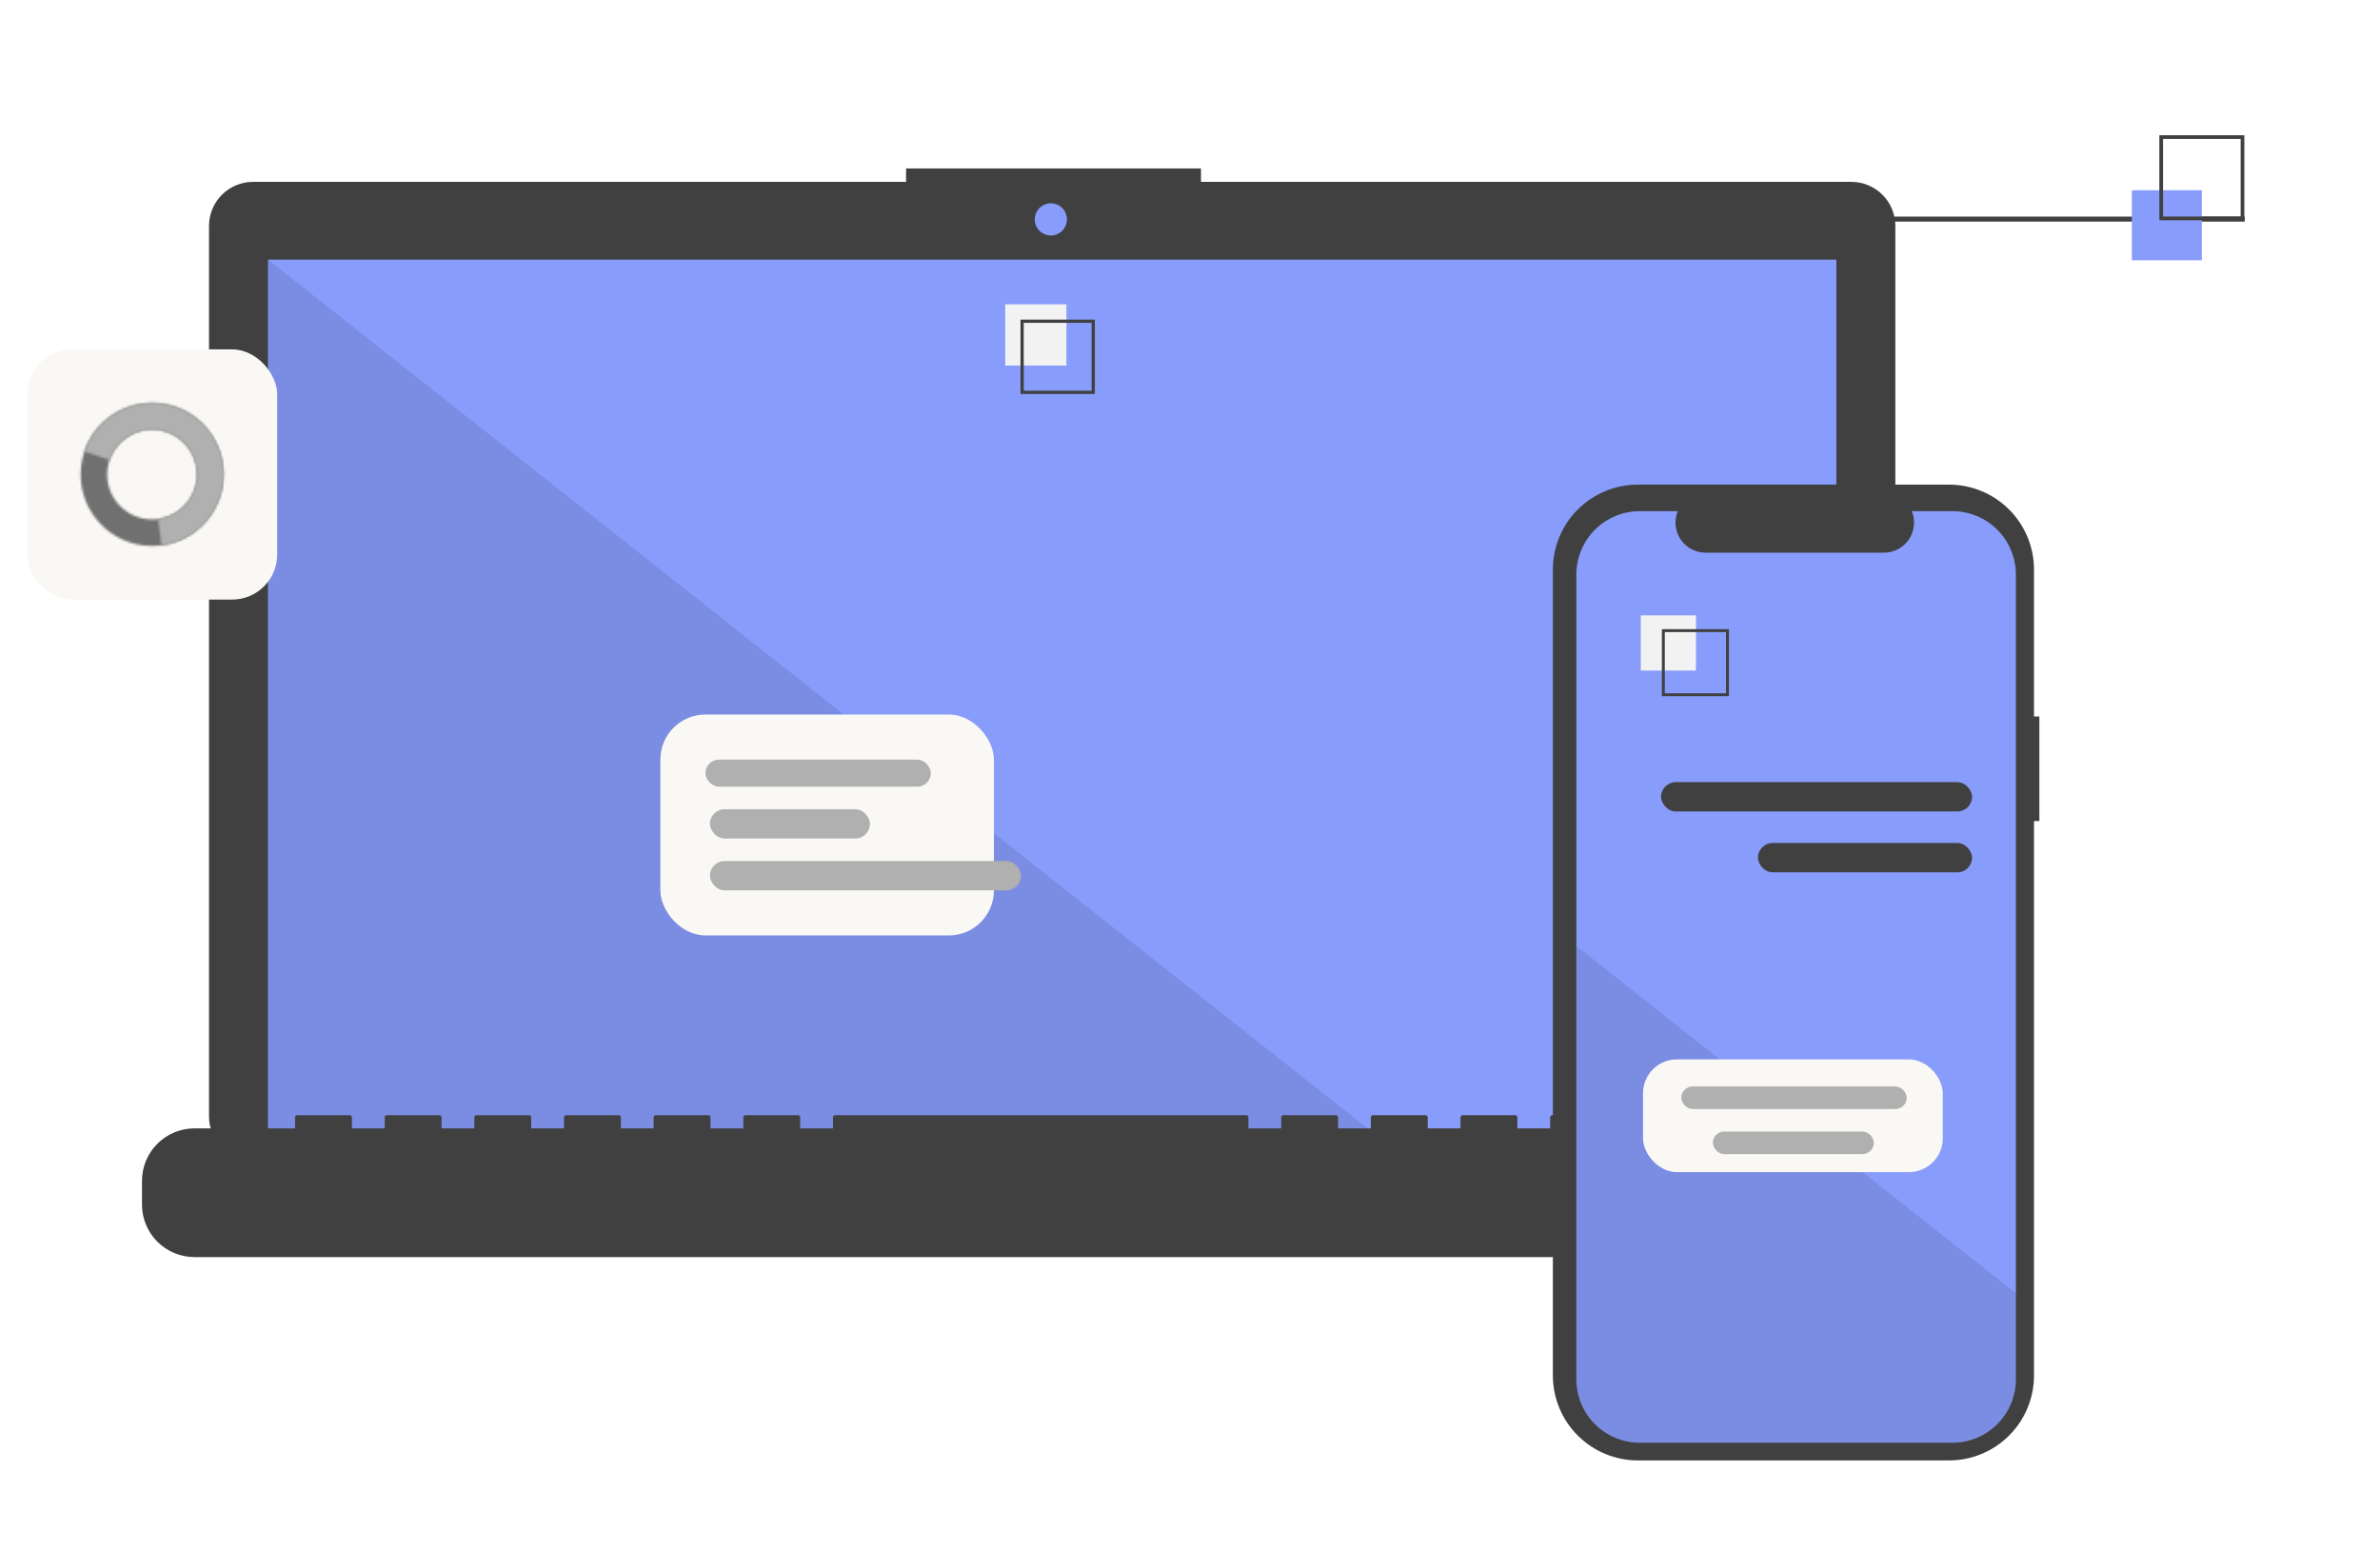 <svg width="1056" height="688" viewBox="0 0 1056 688" fill="none" xmlns="http://www.w3.org/2000/svg">
<g filter="url(#filter0_d_387_392)">
<path d="M791.441 20.688H502.869V14.741H372.02V20.688H82.258C79.695 20.688 77.157 21.193 74.788 22.174C72.42 23.155 70.268 24.593 68.456 26.405C66.643 28.218 65.206 30.37 64.225 32.738C63.243 35.106 62.739 37.645 62.739 40.208V435.352C62.739 440.529 64.795 445.493 68.456 449.154C72.117 452.815 77.081 454.871 82.258 454.871H791.441C796.618 454.871 801.583 452.815 805.244 449.154C808.904 445.493 810.961 440.529 810.961 435.352V40.208C810.961 37.645 810.456 35.106 809.475 32.738C808.494 30.37 807.056 28.218 805.244 26.405C803.431 24.593 801.279 23.155 798.911 22.174C796.543 21.193 794.005 20.688 791.441 20.688V20.688Z" fill="#404040"/>
<path d="M784.791 55.185H88.908V447.734H784.791V55.185Z" fill="#889CFB"/>
<path d="M436.255 44.479C440.197 44.479 443.392 41.284 443.392 37.342C443.392 33.4 440.197 30.205 436.255 30.205C432.313 30.205 429.118 33.4 429.118 37.342C429.118 41.284 432.313 44.479 436.255 44.479Z" fill="#889CFB"/>
<path opacity="0.1" d="M585.781 447.735H88.909V55.186L585.781 447.735Z" fill="black"/>
<path d="M443.165 75H416V102.165H443.165V75Z" fill="#F2F2F2"/>
<path d="M455.778 114.778H422.791V81.791H455.778V114.778ZM424.226 113.344H454.344V83.225H424.226V113.344Z" fill="#404040"/>
<path d="M830.5 440.597H762.586V435.704C762.586 435.576 762.561 435.45 762.512 435.332C762.464 435.215 762.392 435.108 762.302 435.018C762.212 434.928 762.105 434.856 761.987 434.807C761.87 434.759 761.743 434.734 761.616 434.734H738.331C738.204 434.734 738.078 434.759 737.96 434.807C737.842 434.856 737.735 434.928 737.645 435.018C737.555 435.108 737.484 435.215 737.435 435.332C737.386 435.45 737.361 435.576 737.361 435.704V440.597H722.808V435.704C722.808 435.576 722.783 435.45 722.734 435.332C722.686 435.215 722.614 435.108 722.524 435.018C722.434 434.928 722.327 434.856 722.209 434.807C722.092 434.759 721.965 434.734 721.838 434.734H698.553C698.426 434.734 698.3 434.759 698.182 434.807C698.064 434.856 697.957 434.928 697.867 435.018C697.777 435.108 697.706 435.215 697.657 435.332C697.608 435.45 697.583 435.576 697.583 435.704V440.597H683.03V435.704C683.03 435.576 683.005 435.45 682.956 435.332C682.908 435.215 682.836 435.108 682.746 435.018C682.656 434.928 682.549 434.856 682.431 434.807C682.314 434.759 682.187 434.734 682.06 434.734H658.775C658.648 434.734 658.522 434.759 658.404 434.807C658.286 434.856 658.179 434.928 658.089 435.018C657.999 435.108 657.928 435.215 657.879 435.332C657.83 435.45 657.805 435.576 657.805 435.704V440.597H643.252V435.704C643.252 435.576 643.227 435.45 643.178 435.332C643.13 435.215 643.058 435.108 642.968 435.018C642.878 434.928 642.771 434.856 642.653 434.807C642.536 434.759 642.41 434.734 642.282 434.734H618.997C618.87 434.734 618.744 434.759 618.626 434.807C618.508 434.856 618.401 434.928 618.311 435.018C618.221 435.108 618.15 435.215 618.101 435.332C618.052 435.45 618.027 435.576 618.027 435.704V440.597H603.474V435.704C603.474 435.576 603.449 435.45 603.4 435.332C603.352 435.215 603.28 435.108 603.19 435.018C603.1 434.928 602.993 434.856 602.875 434.807C602.758 434.759 602.632 434.734 602.504 434.734H579.219C579.092 434.734 578.966 434.759 578.848 434.807C578.73 434.856 578.624 434.928 578.533 435.018C578.443 435.108 578.372 435.215 578.323 435.332C578.274 435.45 578.249 435.576 578.249 435.704V440.597H563.696V435.704C563.696 435.576 563.671 435.45 563.622 435.332C563.574 435.215 563.502 435.108 563.412 435.018C563.322 434.928 563.215 434.856 563.097 434.807C562.98 434.759 562.854 434.734 562.726 434.734H539.441C539.314 434.734 539.188 434.759 539.07 434.807C538.952 434.856 538.846 434.928 538.755 435.018C538.665 435.108 538.594 435.215 538.545 435.332C538.496 435.45 538.471 435.576 538.471 435.704V440.597H523.918V435.704C523.918 435.576 523.893 435.45 523.844 435.332C523.796 435.215 523.724 435.108 523.634 435.018C523.544 434.928 523.437 434.856 523.319 434.807C523.202 434.759 523.076 434.734 522.948 434.734H340.552C340.424 434.734 340.298 434.759 340.18 434.807C340.063 434.856 339.956 434.928 339.866 435.018C339.775 435.108 339.704 435.215 339.655 435.332C339.607 435.45 339.581 435.576 339.581 435.704V440.597H325.029V435.704C325.029 435.576 325.003 435.45 324.955 435.332C324.906 435.215 324.834 435.108 324.744 435.018C324.654 434.928 324.547 434.856 324.43 434.807C324.312 434.759 324.186 434.734 324.058 434.734H300.774C300.646 434.734 300.52 434.759 300.402 434.807C300.285 434.856 300.178 434.928 300.088 435.018C299.998 435.108 299.926 435.215 299.877 435.332C299.829 435.45 299.803 435.576 299.803 435.704V440.597H285.251V435.704C285.251 435.576 285.225 435.45 285.177 435.332C285.128 435.215 285.056 435.108 284.966 435.018C284.876 434.928 284.769 434.856 284.652 434.807C284.534 434.759 284.408 434.734 284.28 434.734H260.996C260.868 434.734 260.742 434.759 260.624 434.807C260.507 434.856 260.4 434.928 260.31 435.018C260.22 435.108 260.148 435.215 260.099 435.332C260.051 435.45 260.025 435.576 260.025 435.704V440.597H245.473V435.704C245.473 435.576 245.447 435.45 245.399 435.332C245.35 435.215 245.279 435.108 245.188 435.018C245.098 434.928 244.991 434.856 244.874 434.807C244.756 434.759 244.63 434.734 244.502 434.734H221.218C221.09 434.734 220.964 434.759 220.846 434.807C220.729 434.856 220.622 434.928 220.532 435.018C220.442 435.108 220.37 435.215 220.321 435.332C220.273 435.45 220.248 435.576 220.248 435.704V440.597H205.695V435.704C205.695 435.576 205.67 435.45 205.621 435.332C205.572 435.215 205.501 435.108 205.41 435.018C205.32 434.928 205.213 434.856 205.096 434.807C204.978 434.759 204.852 434.734 204.724 434.734H181.44C181.312 434.734 181.186 434.759 181.068 434.807C180.951 434.856 180.844 434.928 180.754 435.018C180.664 435.108 180.592 435.215 180.543 435.332C180.495 435.45 180.47 435.576 180.47 435.704V440.597H165.917V435.704C165.917 435.576 165.892 435.45 165.843 435.332C165.794 435.215 165.723 435.108 165.632 435.018C165.542 434.928 165.435 434.856 165.318 434.807C165.2 434.759 165.074 434.734 164.946 434.734H141.662C141.534 434.734 141.408 434.759 141.29 434.807C141.173 434.856 141.066 434.928 140.976 435.018C140.886 435.108 140.814 435.215 140.765 435.332C140.717 435.45 140.692 435.576 140.692 435.704V440.597H126.139V435.704C126.139 435.576 126.114 435.45 126.065 435.332C126.016 435.215 125.945 435.108 125.855 435.018C125.764 434.928 125.657 434.856 125.54 434.807C125.422 434.759 125.296 434.734 125.168 434.734H101.884C101.756 434.734 101.63 434.759 101.513 434.807C101.395 434.856 101.288 434.928 101.198 435.018C101.108 435.108 101.036 435.215 100.987 435.332C100.939 435.45 100.914 435.576 100.914 435.704V440.597H56.285C50.109 440.597 44.187 443.05 39.82 447.417C35.453 451.784 33 457.706 33 463.881V474.41C33 480.586 35.453 486.508 39.82 490.875C44.187 495.242 50.109 497.695 56.285 497.695H830.5C836.675 497.695 842.598 495.242 846.965 490.875C851.331 486.508 853.784 480.586 853.784 474.41V463.881C853.784 457.706 851.331 451.784 846.965 447.417C842.598 443.05 836.675 440.597 830.5 440.597Z" fill="#404040"/>
<path d="M966 36.096H683.163V38.314H966V36.096Z" fill="#404040"/>
<path d="M946.955 24.402H915.898V55.458H946.955V24.402Z" fill="#889CFB"/>
<path d="M965.81 37.712H928.099V0H965.81V37.712ZM929.738 36.072H964.171V1.64H929.738V36.072Z" fill="#404040"/>
<g filter="url(#filter1_d_387_392)">
<rect x="263" y="255" width="148" height="98" rx="20" fill="#FAF8F5"/>
</g>
<g filter="url(#filter2_d_387_392)">
<rect x="283" y="275" width="100" height="12" rx="6" fill="#B0B0B0"/>
</g>
<g filter="url(#filter3_d_387_392)">
<rect x="285" y="297" width="71" height="13" rx="6.5" fill="#B0B0B0"/>
</g>
<g filter="url(#filter4_d_387_392)">
<rect x="285" y="320" width="138" height="13" rx="6.5" fill="#B0B0B0"/>
</g>
</g>
<g filter="url(#filter5_d_387_392)">
<path d="M885.86 296.875H883.481V231.714C883.481 226.761 882.506 221.857 880.61 217.281C878.715 212.706 875.937 208.548 872.435 205.046C868.933 201.544 864.775 198.766 860.2 196.871C855.624 194.975 850.72 194 845.767 194H707.714C702.761 194 697.857 194.975 693.281 196.871C688.706 198.766 684.548 201.544 681.046 205.046C677.544 208.548 674.766 212.706 672.871 217.281C670.975 221.857 670 226.761 670 231.714V589.195C670 594.148 670.975 599.052 672.871 603.628C674.766 608.203 677.544 612.361 681.046 615.863C684.548 619.365 688.706 622.143 693.281 624.038C697.857 625.933 702.761 626.909 707.714 626.909H845.767C850.72 626.909 855.624 625.933 860.2 624.038C864.775 622.143 868.933 619.365 872.435 615.863C875.937 612.361 878.715 608.203 880.61 603.628C882.506 599.052 883.481 594.148 883.481 589.195V343.258H885.86V296.875Z" fill="#404040"/>
<path d="M875.45 233.93V590.89C875.451 598.36 872.485 605.525 867.204 610.807C861.923 616.09 854.76 619.059 847.29 619.06H708.57C701.1 619.059 693.937 616.09 688.656 610.807C683.375 605.525 680.409 598.36 680.41 590.89V233.93C680.411 226.462 683.378 219.3 688.659 214.019C693.94 208.738 701.102 205.771 708.57 205.77H725.4C724.572 207.802 724.256 210.006 724.48 212.189C724.704 214.371 725.462 216.465 726.686 218.286C727.91 220.106 729.563 221.598 731.499 222.63C733.436 223.661 735.596 224.201 737.79 224.2H816.88C819.074 224.201 821.234 223.661 823.171 222.63C825.107 221.598 826.76 220.106 827.984 218.286C829.208 216.465 829.966 214.371 830.19 212.189C830.414 210.006 830.098 207.802 829.27 205.77H847.29C854.758 205.771 861.92 208.738 867.201 214.019C872.482 219.3 875.449 226.462 875.45 233.93V233.93Z" fill="#889CFB"/>
<path d="M733.492 252H709V276.492H733.492V252Z" fill="#F2F2F2"/>
<path d="M718.376 258.125V287.865H748.116V258.125H718.376ZM746.826 286.575H719.666V259.415H746.826V286.575Z" fill="#404040"/>
<path opacity="0.1" d="M875.45 552.77V590.89C875.451 598.36 872.485 605.525 867.204 610.807C861.923 616.09 854.76 619.059 847.29 619.06H708.57C701.1 619.059 693.937 616.09 688.656 610.807C683.375 605.525 680.409 598.36 680.41 590.89V398.68L797.28 491.01L799.28 492.59L821.02 509.76L823.05 511.37L875.45 552.77Z" fill="black"/>
<g filter="url(#filter6_d_387_392)">
<rect x="718" y="324" width="138" height="13" rx="6.5" fill="#404040"/>
</g>
<g filter="url(#filter7_d_387_392)">
<rect x="761" y="351" width="95" height="13" rx="6.5" fill="#404040"/>
</g>
<rect x="710" y="449" width="133" height="50" rx="15" fill="#FAF8F5"/>
<g filter="url(#filter8_d_387_392)">
<rect x="727" y="459" width="100" height="10" rx="5" fill="#B0B0B0"/>
</g>
<g filter="url(#filter9_d_387_392)">
<rect x="741" y="479" width="71.429" height="10" rx="5" fill="#B0B0B0"/>
</g>
</g>
<g filter="url(#filter10_d_387_392)">
<rect x="12" y="153" width="111" height="111" rx="20" fill="#FAF8F5"/>
</g>
<g filter="url(#filter11_d_387_392)">
<mask id="path-26-inside-1_387_392" fill="white">
<path d="M99.214 208.5C99.214 226.015 85.015 240.214 67.5 240.214C49.985 240.214 35.786 226.015 35.786 208.5C35.786 190.985 49.985 176.786 67.5 176.786C85.015 176.786 99.214 190.985 99.214 208.5ZM47.566 208.5C47.566 219.51 56.49 228.435 67.5 228.435C78.51 228.435 87.434 219.51 87.434 208.5C87.434 197.49 78.51 188.566 67.5 188.566C56.49 188.566 47.566 197.49 47.566 208.5Z"/>
</mask>
<path d="M99.214 208.5C99.214 226.015 85.015 240.214 67.5 240.214C49.985 240.214 35.786 226.015 35.786 208.5C35.786 190.985 49.985 176.786 67.5 176.786C85.015 176.786 99.214 190.985 99.214 208.5ZM47.566 208.5C47.566 219.51 56.49 228.435 67.5 228.435C78.51 228.435 87.434 219.51 87.434 208.5C87.434 197.49 78.51 188.566 67.5 188.566C56.49 188.566 47.566 197.49 47.566 208.5Z" stroke="#707070" stroke-width="20" stroke-linecap="round" stroke-linejoin="round" shape-rendering="crispEdges" mask="url(#path-26-inside-1_387_392)"/>
</g>
<g filter="url(#filter12_d_387_392)">
<mask id="path-27-inside-2_387_392" fill="white">
<path d="M71.678 239.938C77.279 239.194 82.58 236.966 87.032 233.486C91.484 230.005 94.926 225.399 97 220.142C99.075 214.886 99.707 209.171 98.832 203.588C97.956 198.005 95.605 192.758 92.022 188.388C88.438 184.019 83.752 180.687 78.449 178.736C73.145 176.785 67.417 176.286 61.856 177.292C56.296 178.298 51.105 180.771 46.82 184.455C42.536 188.14 39.314 192.903 37.488 198.25L48.635 202.057C49.783 198.696 51.809 195.702 54.501 193.386C57.194 191.07 60.457 189.516 63.953 188.884C67.448 188.252 71.049 188.565 74.382 189.791C77.716 191.017 80.661 193.112 82.914 195.859C85.166 198.605 86.644 201.903 87.194 205.413C87.744 208.922 87.347 212.514 86.043 215.818C84.739 219.122 82.576 222.018 79.777 224.205C76.979 226.393 73.647 227.793 70.126 228.261L71.678 239.938Z"/>
</mask>
<path d="M71.678 239.938C77.279 239.194 82.58 236.966 87.032 233.486C91.484 230.005 94.926 225.399 97 220.142C99.075 214.886 99.707 209.171 98.832 203.588C97.956 198.005 95.605 192.758 92.022 188.388C88.438 184.019 83.752 180.687 78.449 178.736C73.145 176.785 67.417 176.286 61.856 177.292C56.296 178.298 51.105 180.771 46.82 184.455C42.536 188.14 39.314 192.903 37.488 198.25L48.635 202.057C49.783 198.696 51.809 195.702 54.501 193.386C57.194 191.07 60.457 189.516 63.953 188.884C67.448 188.252 71.049 188.565 74.382 189.791C77.716 191.017 80.661 193.112 82.914 195.859C85.166 198.605 86.644 201.903 87.194 205.413C87.744 208.922 87.347 212.514 86.043 215.818C84.739 219.122 82.576 222.018 79.777 224.205C76.979 226.393 73.647 227.793 70.126 228.261L71.678 239.938Z" stroke="#B0B0B0" stroke-width="20" stroke-linecap="round" stroke-linejoin="round" shape-rendering="crispEdges" mask="url(#path-27-inside-2_387_392)"/>
</g>
<defs>
<filter id="filter0_d_387_392" x="3" y="0" width="1053" height="617.695" filterUnits="userSpaceOnUse" color-interpolation-filters="sRGB">
<feFlood flood-opacity="0" result="BackgroundImageFix"/>
<feColorMatrix in="SourceAlpha" type="matrix" values="0 0 0 0 0 0 0 0 0 0 0 0 0 0 0 0 0 0 127 0" result="hardAlpha"/>
<feOffset dx="30" dy="60"/>
<feGaussianBlur stdDeviation="30"/>
<feComposite in2="hardAlpha" operator="out"/>
<feColorMatrix type="matrix" values="0 0 0 0 0 0 0 0 0 0 0 0 0 0 0 0 0 0 0.25 0"/>
<feBlend mode="normal" in2="BackgroundImageFix" result="effect1_dropShadow_387_392"/>
<feBlend mode="normal" in="SourceGraphic" in2="effect1_dropShadow_387_392" result="shape"/>
</filter>
<filter id="filter1_d_387_392" x="251" y="245" width="172" height="122" filterUnits="userSpaceOnUse" color-interpolation-filters="sRGB">
<feFlood flood-opacity="0" result="BackgroundImageFix"/>
<feColorMatrix in="SourceAlpha" type="matrix" values="0 0 0 0 0 0 0 0 0 0 0 0 0 0 0 0 0 0 127 0" result="hardAlpha"/>
<feMorphology radius="2" operator="dilate" in="SourceAlpha" result="effect1_dropShadow_387_392"/>
<feOffset dy="2"/>
<feGaussianBlur stdDeviation="5"/>
<feComposite in2="hardAlpha" operator="out"/>
<feColorMatrix type="matrix" values="0 0 0 0 0 0 0 0 0 0 0 0 0 0 0 0 0 0 0.15 0"/>
<feBlend mode="normal" in2="BackgroundImageFix" result="effect1_dropShadow_387_392"/>
<feBlend mode="normal" in="SourceGraphic" in2="effect1_dropShadow_387_392" result="shape"/>
</filter>
<filter id="filter2_d_387_392" x="278" y="272" width="110" height="22" filterUnits="userSpaceOnUse" color-interpolation-filters="sRGB">
<feFlood flood-opacity="0" result="BackgroundImageFix"/>
<feColorMatrix in="SourceAlpha" type="matrix" values="0 0 0 0 0 0 0 0 0 0 0 0 0 0 0 0 0 0 127 0" result="hardAlpha"/>
<feOffset dy="2"/>
<feGaussianBlur stdDeviation="2.5"/>
<feComposite in2="hardAlpha" operator="out"/>
<feColorMatrix type="matrix" values="0 0 0 0 0 0 0 0 0 0 0 0 0 0 0 0 0 0 0.15 0"/>
<feBlend mode="normal" in2="BackgroundImageFix" result="effect1_dropShadow_387_392"/>
<feBlend mode="normal" in="SourceGraphic" in2="effect1_dropShadow_387_392" result="shape"/>
</filter>
<filter id="filter3_d_387_392" x="280" y="294" width="81" height="23" filterUnits="userSpaceOnUse" color-interpolation-filters="sRGB">
<feFlood flood-opacity="0" result="BackgroundImageFix"/>
<feColorMatrix in="SourceAlpha" type="matrix" values="0 0 0 0 0 0 0 0 0 0 0 0 0 0 0 0 0 0 127 0" result="hardAlpha"/>
<feOffset dy="2"/>
<feGaussianBlur stdDeviation="2.5"/>
<feComposite in2="hardAlpha" operator="out"/>
<feColorMatrix type="matrix" values="0 0 0 0 0 0 0 0 0 0 0 0 0 0 0 0 0 0 0.15 0"/>
<feBlend mode="normal" in2="BackgroundImageFix" result="effect1_dropShadow_387_392"/>
<feBlend mode="normal" in="SourceGraphic" in2="effect1_dropShadow_387_392" result="shape"/>
</filter>
<filter id="filter4_d_387_392" x="280" y="317" width="148" height="23" filterUnits="userSpaceOnUse" color-interpolation-filters="sRGB">
<feFlood flood-opacity="0" result="BackgroundImageFix"/>
<feColorMatrix in="SourceAlpha" type="matrix" values="0 0 0 0 0 0 0 0 0 0 0 0 0 0 0 0 0 0 127 0" result="hardAlpha"/>
<feOffset dy="2"/>
<feGaussianBlur stdDeviation="2.5"/>
<feComposite in2="hardAlpha" operator="out"/>
<feColorMatrix type="matrix" values="0 0 0 0 0 0 0 0 0 0 0 0 0 0 0 0 0 0 0.15 0"/>
<feBlend mode="normal" in2="BackgroundImageFix" result="effect1_dropShadow_387_392"/>
<feBlend mode="normal" in="SourceGraphic" in2="effect1_dropShadow_387_392" result="shape"/>
</filter>
<filter id="filter5_d_387_392" x="649" y="175" width="295.86" height="512.909" filterUnits="userSpaceOnUse" color-interpolation-filters="sRGB">
<feFlood flood-opacity="0" result="BackgroundImageFix"/>
<feColorMatrix in="SourceAlpha" type="matrix" values="0 0 0 0 0 0 0 0 0 0 0 0 0 0 0 0 0 0 127 0" result="hardAlpha"/>
<feOffset dx="19" dy="21"/>
<feGaussianBlur stdDeviation="20"/>
<feComposite in2="hardAlpha" operator="out"/>
<feColorMatrix type="matrix" values="0 0 0 0 0 0 0 0 0 0 0 0 0 0 0 0 0 0 0.25 0"/>
<feBlend mode="normal" in2="BackgroundImageFix" result="effect1_dropShadow_387_392"/>
<feBlend mode="normal" in="SourceGraphic" in2="effect1_dropShadow_387_392" result="shape"/>
</filter>
<filter id="filter6_d_387_392" x="713" y="321" width="148" height="23" filterUnits="userSpaceOnUse" color-interpolation-filters="sRGB">
<feFlood flood-opacity="0" result="BackgroundImageFix"/>
<feColorMatrix in="SourceAlpha" type="matrix" values="0 0 0 0 0 0 0 0 0 0 0 0 0 0 0 0 0 0 127 0" result="hardAlpha"/>
<feOffset dy="2"/>
<feGaussianBlur stdDeviation="2.5"/>
<feComposite in2="hardAlpha" operator="out"/>
<feColorMatrix type="matrix" values="0 0 0 0 0 0 0 0 0 0 0 0 0 0 0 0 0 0 0.15 0"/>
<feBlend mode="normal" in2="BackgroundImageFix" result="effect1_dropShadow_387_392"/>
<feBlend mode="normal" in="SourceGraphic" in2="effect1_dropShadow_387_392" result="shape"/>
</filter>
<filter id="filter7_d_387_392" x="756" y="348" width="105" height="23" filterUnits="userSpaceOnUse" color-interpolation-filters="sRGB">
<feFlood flood-opacity="0" result="BackgroundImageFix"/>
<feColorMatrix in="SourceAlpha" type="matrix" values="0 0 0 0 0 0 0 0 0 0 0 0 0 0 0 0 0 0 127 0" result="hardAlpha"/>
<feOffset dy="2"/>
<feGaussianBlur stdDeviation="2.5"/>
<feComposite in2="hardAlpha" operator="out"/>
<feColorMatrix type="matrix" values="0 0 0 0 0 0 0 0 0 0 0 0 0 0 0 0 0 0 0.15 0"/>
<feBlend mode="normal" in2="BackgroundImageFix" result="effect1_dropShadow_387_392"/>
<feBlend mode="normal" in="SourceGraphic" in2="effect1_dropShadow_387_392" result="shape"/>
</filter>
<filter id="filter8_d_387_392" x="722" y="456" width="110" height="20" filterUnits="userSpaceOnUse" color-interpolation-filters="sRGB">
<feFlood flood-opacity="0" result="BackgroundImageFix"/>
<feColorMatrix in="SourceAlpha" type="matrix" values="0 0 0 0 0 0 0 0 0 0 0 0 0 0 0 0 0 0 127 0" result="hardAlpha"/>
<feOffset dy="2"/>
<feGaussianBlur stdDeviation="2.5"/>
<feComposite in2="hardAlpha" operator="out"/>
<feColorMatrix type="matrix" values="0 0 0 0 0 0 0 0 0 0 0 0 0 0 0 0 0 0 0.15 0"/>
<feBlend mode="normal" in2="BackgroundImageFix" result="effect1_dropShadow_387_392"/>
<feBlend mode="normal" in="SourceGraphic" in2="effect1_dropShadow_387_392" result="shape"/>
</filter>
<filter id="filter9_d_387_392" x="736" y="476" width="81.429" height="20" filterUnits="userSpaceOnUse" color-interpolation-filters="sRGB">
<feFlood flood-opacity="0" result="BackgroundImageFix"/>
<feColorMatrix in="SourceAlpha" type="matrix" values="0 0 0 0 0 0 0 0 0 0 0 0 0 0 0 0 0 0 127 0" result="hardAlpha"/>
<feOffset dy="2"/>
<feGaussianBlur stdDeviation="2.5"/>
<feComposite in2="hardAlpha" operator="out"/>
<feColorMatrix type="matrix" values="0 0 0 0 0 0 0 0 0 0 0 0 0 0 0 0 0 0 0.15 0"/>
<feBlend mode="normal" in2="BackgroundImageFix" result="effect1_dropShadow_387_392"/>
<feBlend mode="normal" in="SourceGraphic" in2="effect1_dropShadow_387_392" result="shape"/>
</filter>
<filter id="filter10_d_387_392" x="0" y="143" width="135" height="135" filterUnits="userSpaceOnUse" color-interpolation-filters="sRGB">
<feFlood flood-opacity="0" result="BackgroundImageFix"/>
<feColorMatrix in="SourceAlpha" type="matrix" values="0 0 0 0 0 0 0 0 0 0 0 0 0 0 0 0 0 0 127 0" result="hardAlpha"/>
<feMorphology radius="2" operator="dilate" in="SourceAlpha" result="effect1_dropShadow_387_392"/>
<feOffset dy="2"/>
<feGaussianBlur stdDeviation="5"/>
<feComposite in2="hardAlpha" operator="out"/>
<feColorMatrix type="matrix" values="0 0 0 0 0 0 0 0 0 0 0 0 0 0 0 0 0 0 0.15 0"/>
<feBlend mode="normal" in2="BackgroundImageFix" result="effect1_dropShadow_387_392"/>
<feBlend mode="normal" in="SourceGraphic" in2="effect1_dropShadow_387_392" result="shape"/>
</filter>
<filter id="filter11_d_387_392" x="30.786" y="173.786" width="73.429" height="73.429" filterUnits="userSpaceOnUse" color-interpolation-filters="sRGB">
<feFlood flood-opacity="0" result="BackgroundImageFix"/>
<feColorMatrix in="SourceAlpha" type="matrix" values="0 0 0 0 0 0 0 0 0 0 0 0 0 0 0 0 0 0 127 0" result="hardAlpha"/>
<feOffset dy="2"/>
<feGaussianBlur stdDeviation="2.5"/>
<feComposite in2="hardAlpha" operator="out"/>
<feColorMatrix type="matrix" values="0 0 0 0 0 0 0 0 0 0 0 0 0 0 0 0 0 0 0.15 0"/>
<feBlend mode="normal" in2="BackgroundImageFix" result="effect1_dropShadow_387_392"/>
<feBlend mode="normal" in="SourceGraphic" in2="effect1_dropShadow_387_392" result="shape"/>
</filter>
<filter id="filter12_d_387_392" x="32.488" y="173.786" width="71.727" height="73.152" filterUnits="userSpaceOnUse" color-interpolation-filters="sRGB">
<feFlood flood-opacity="0" result="BackgroundImageFix"/>
<feColorMatrix in="SourceAlpha" type="matrix" values="0 0 0 0 0 0 0 0 0 0 0 0 0 0 0 0 0 0 127 0" result="hardAlpha"/>
<feOffset dy="2"/>
<feGaussianBlur stdDeviation="2.5"/>
<feComposite in2="hardAlpha" operator="out"/>
<feColorMatrix type="matrix" values="0 0 0 0 0 0 0 0 0 0 0 0 0 0 0 0 0 0 0.15 0"/>
<feBlend mode="normal" in2="BackgroundImageFix" result="effect1_dropShadow_387_392"/>
<feBlend mode="normal" in="SourceGraphic" in2="effect1_dropShadow_387_392" result="shape"/>
</filter>
</defs>
</svg>
